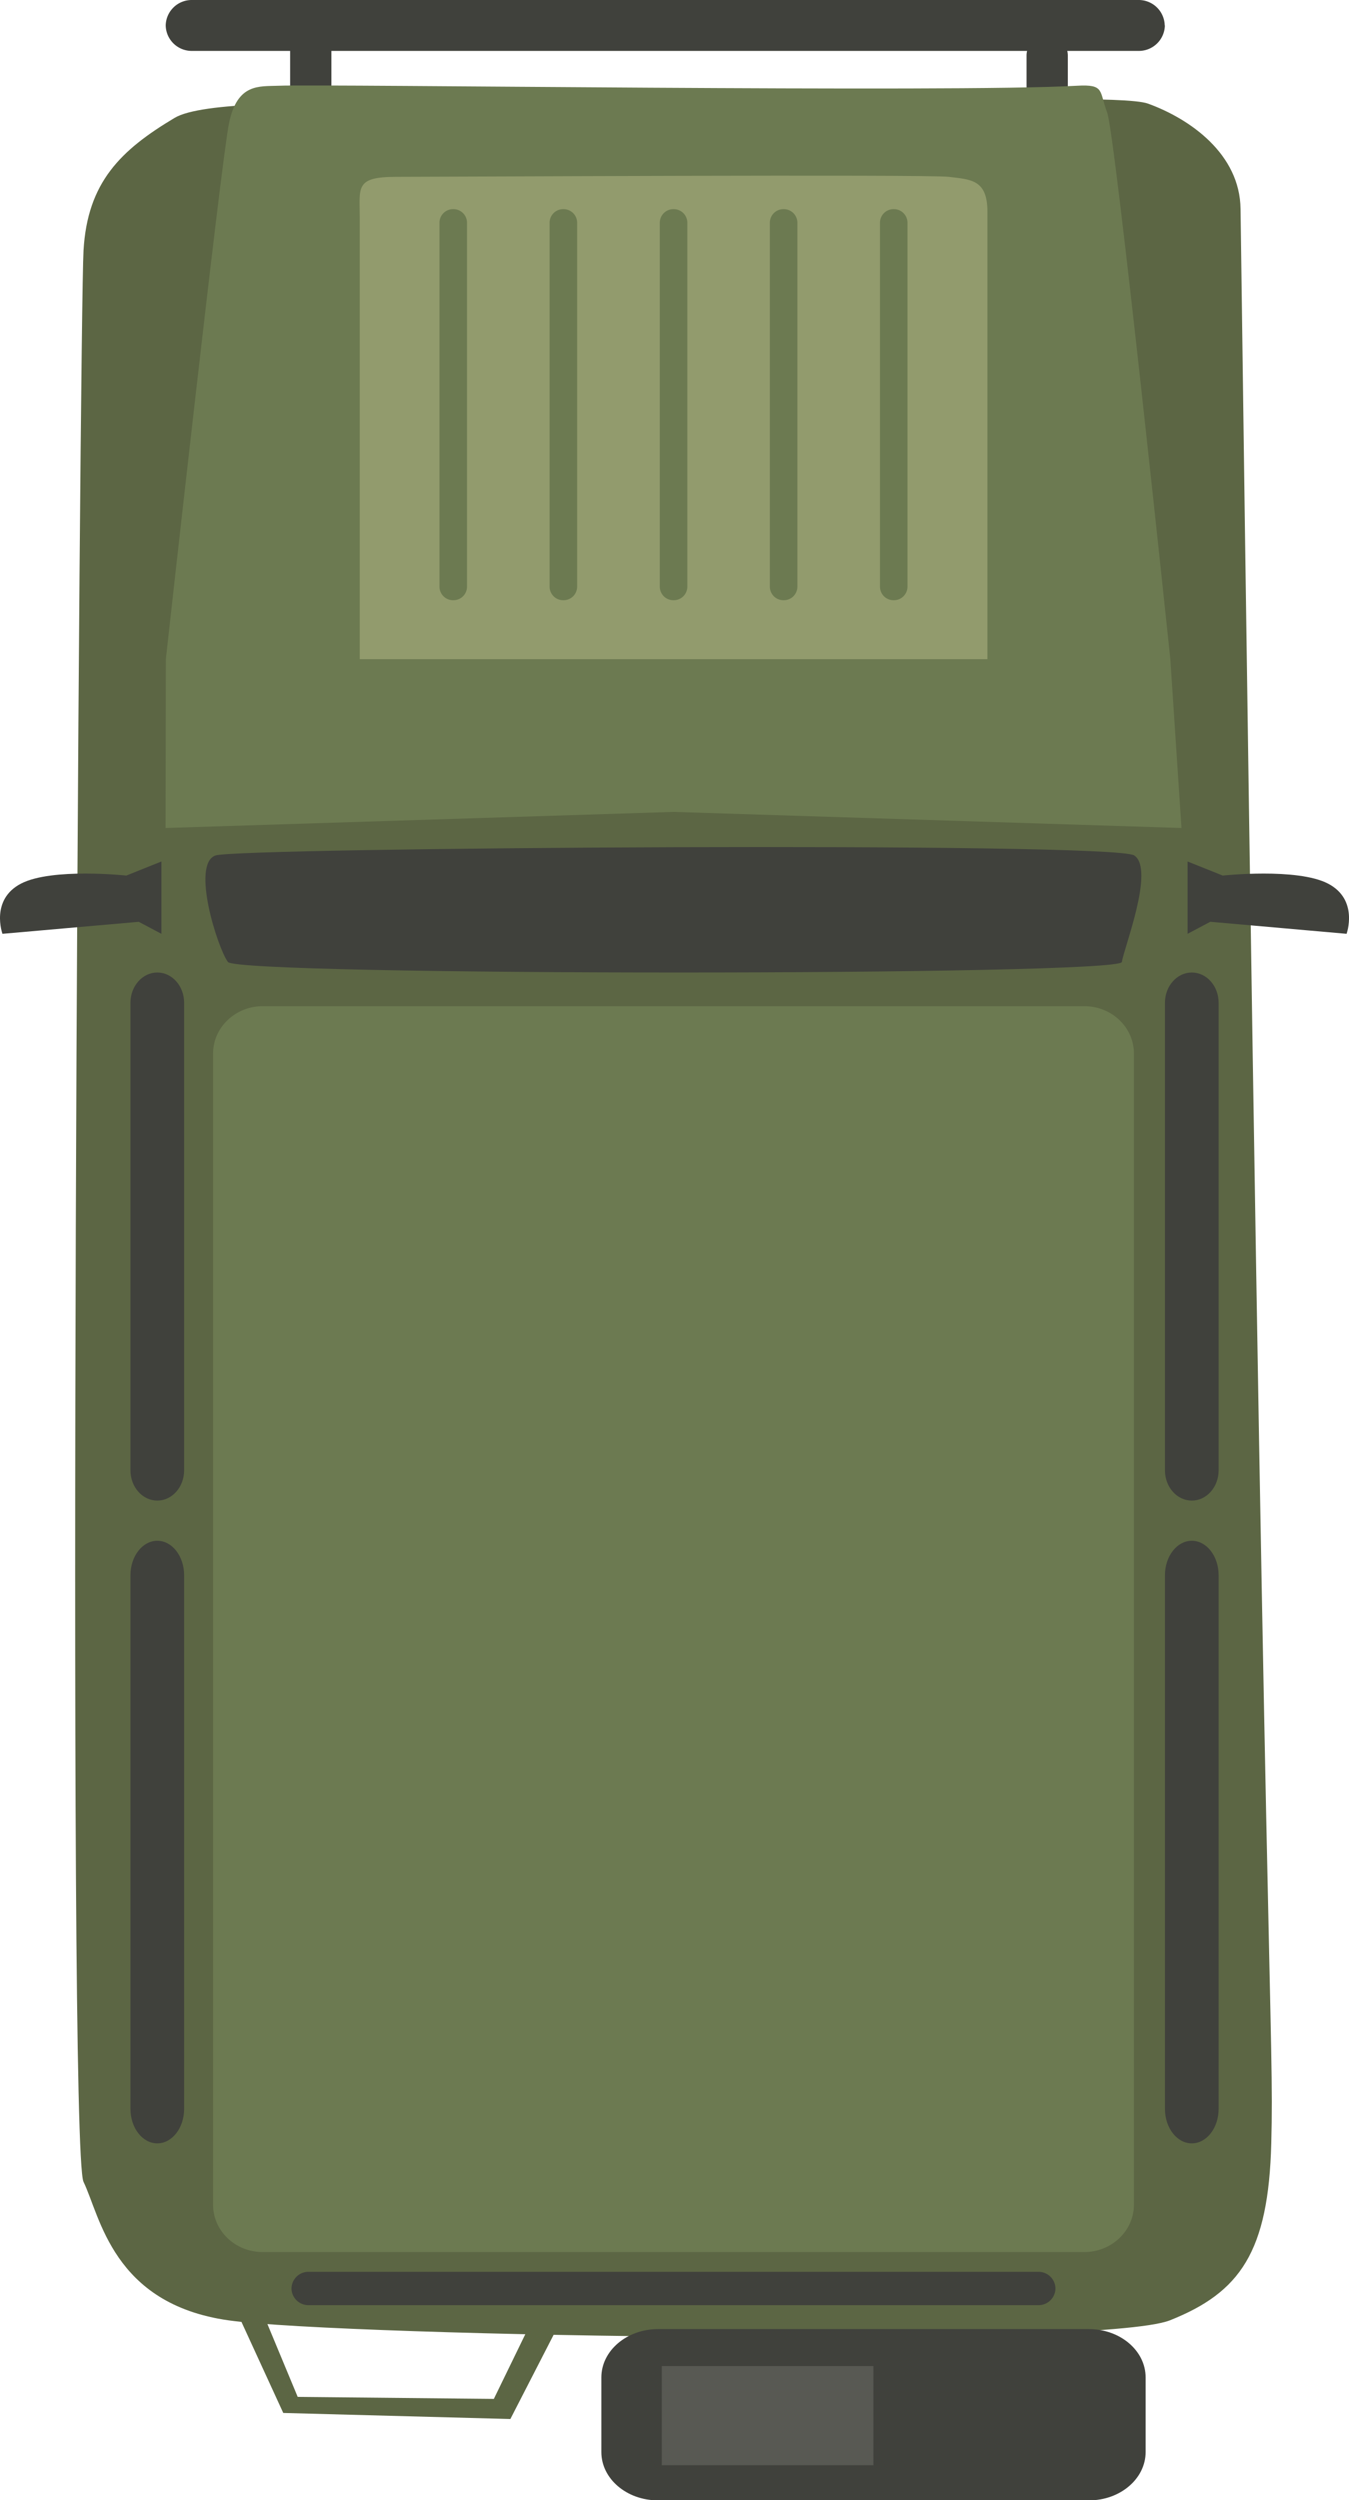 <svg xmlns="http://www.w3.org/2000/svg" viewBox="0 0 363.09 672.66"><defs><style>.cls-1{fill:#40413c;}.cls-2{fill:#5c6644;}.cls-3{fill:#6c7a51;}.cls-4{fill:#929b6d;}.cls-5{fill:#585953;}</style></defs><title>car_jeep</title><g id="图层_2" data-name="图层 2"><g id="Layer_1" data-name="Layer 1"><path class="cls-1" d="M313.53,6.85a7,7,0,0,1-7,6.85H51.6a7,7,0,0,1-7-6.85h0A7,7,0,0,1,51.6,0H306.49a7,7,0,0,1,7,6.85Z"/><path class="cls-1" d="M89.2,28.48a5.47,5.47,0,0,1-5.55,5.4h0a5.48,5.48,0,0,1-5.56-5.4V12.26a5.49,5.49,0,0,1,5.56-5.41h0a5.48,5.48,0,0,1,5.55,5.41Z"/><path class="cls-1" d="M287.41,31.11a5.48,5.48,0,0,1-5.56,5.4h0a5.48,5.48,0,0,1-5.55-5.4V14.89a5.48,5.48,0,0,1,5.55-5.41h0a5.49,5.49,0,0,1,5.56,5.41Z"/><path class="cls-2" d="M161.47,31.72s-100-8.65-114.48,0S23.54,49,22.48,67.4,18,577.82,22.48,587s7.83,32.83,39,37.25,234.51,7.52,253.41,0,26.52-18.37,27.28-47.61c.81-31.15-1.72-31.21-8.27-520.41C333.74,41.45,320.35,32,309,27.88S161.47,31.72,161.47,31.72Z"/><path class="cls-3" d="M44.56,222.76l136.71-4.33L318,222.76l-3-45.42S300.2,36.05,298,30.28s-.55-7.65-8.15-7.21c-33.1,1.91-202.1-.51-214.88,0-5.23.21-11.11-.72-13.33,10.09s-17,144.18-17,144.18Z"/><path class="cls-3" d="M305.2,593.16c0,7-6,12.72-13.34,12.72H70.68c-7.36,0-13.33-5.69-13.33-12.72V283.43c0-7,6-12.73,13.33-12.73H291.86c7.37,0,13.34,5.7,13.34,12.73Z"/><path class="cls-4" d="M265.77,177.34H96.83V58.39c0-7.93-1.29-10.81,9.72-10.81s142.91-.72,148.84,0,10.38.72,10.38,9.37Z"/><path class="cls-3" d="M125.7,157.88a3.65,3.65,0,0,1-3.71,3.6h0a3.65,3.65,0,0,1-3.7-3.6v-98a3.65,3.65,0,0,1,3.7-3.61h0a3.66,3.66,0,0,1,3.71,3.61Z"/><path class="cls-3" d="M155.34,157.88a3.65,3.65,0,0,1-3.71,3.6h0a3.65,3.65,0,0,1-3.7-3.6v-98a3.65,3.65,0,0,1,3.7-3.61h0a3.66,3.66,0,0,1,3.71,3.61Z"/><path class="cls-3" d="M185,157.88a3.65,3.65,0,0,1-3.71,3.6h0a3.65,3.65,0,0,1-3.7-3.6v-98a3.65,3.65,0,0,1,3.7-3.61h0A3.66,3.66,0,0,1,185,59.84Z"/><path class="cls-3" d="M214.62,157.88a3.65,3.65,0,0,1-3.71,3.6h0a3.65,3.65,0,0,1-3.7-3.6v-98a3.65,3.65,0,0,1,3.7-3.61h0a3.66,3.66,0,0,1,3.71,3.61Z"/><path class="cls-3" d="M244.25,157.88a3.65,3.65,0,0,1-3.7,3.6h0a3.65,3.65,0,0,1-3.7-3.6v-98a3.65,3.65,0,0,1,3.7-3.61h0a3.65,3.65,0,0,1,3.7,3.61Z"/><path class="cls-1" d="M58,230.15c-6.6,2.34.56,24.87,3.34,28.65s240.07,3.79,240.62,0,8.9-24.87,3.34-28.65S64.14,228,58,230.15Z"/><path class="cls-1" d="M319.64,231.77v19.46l6.12-3.24,36.68,3.24s3.33-9.19-5-13.51-28.34-2.16-28.34-2.16Z"/><path class="cls-1" d="M43.45,231.77v19.46L37.34,248,.66,251.23s-3.34-9.19,5-13.51S34,235.56,34,235.56Z"/><path class="cls-1" d="M284.08,615.68a4.55,4.55,0,0,1-4.61,4.49H83.07a4.55,4.55,0,0,1-4.61-4.49h0a4.55,4.55,0,0,1,4.61-4.48h196.4a4.55,4.55,0,0,1,4.61,4.48Z"/><path class="cls-1" d="M49.56,395.56c0,4.5-3.23,8.15-7.22,8.15h0c-4,0-7.23-3.65-7.23-8.15V269.79c0-4.5,3.24-8.15,7.23-8.15h0c4,0,7.22,3.65,7.22,8.15Z"/><path class="cls-1" d="M49.56,567.35c0,5.13-3.23,9.29-7.22,9.29h0c-4,0-7.23-4.16-7.23-9.29V423.81c0-5.13,3.24-9.29,7.23-9.29h0c4,0,7.22,4.16,7.22,9.29Z"/><path class="cls-1" d="M328,395.56c0,4.5-3.23,8.15-7.22,8.15h0c-4,0-7.23-3.65-7.23-8.15V269.79c0-4.5,3.24-8.15,7.23-8.15h0c4,0,7.22,3.65,7.22,8.15Z"/><path class="cls-1" d="M328,567.35c0,5.13-3.23,9.29-7.22,9.29h0c-4,0-7.23-4.16-7.23-9.29V423.81c0-5.13,3.24-9.29,7.23-9.29h0c4,0,7.22,4.16,7.22,9.29Z"/><path class="cls-1" d="M308.35,659.69c0,7.16-6.83,13-15.25,13h-116c-8.42,0-15.24-5.81-15.24-13V639.61c0-7.16,6.82-13,15.24-13h116c8.42,0,15.25,5.81,15.25,13Z"/><rect class="cls-5" x="178.12" y="636.56" width="56.96" height="26.67"/><polygon class="cls-2" points="64.57 623.76 76.24 649.17 137.37 650.8 150.71 624.84 142.92 624.84 132.92 645.39 80.13 644.85 70.68 622.14 62.9 620.52 64.57 623.76"/></g></g></svg>